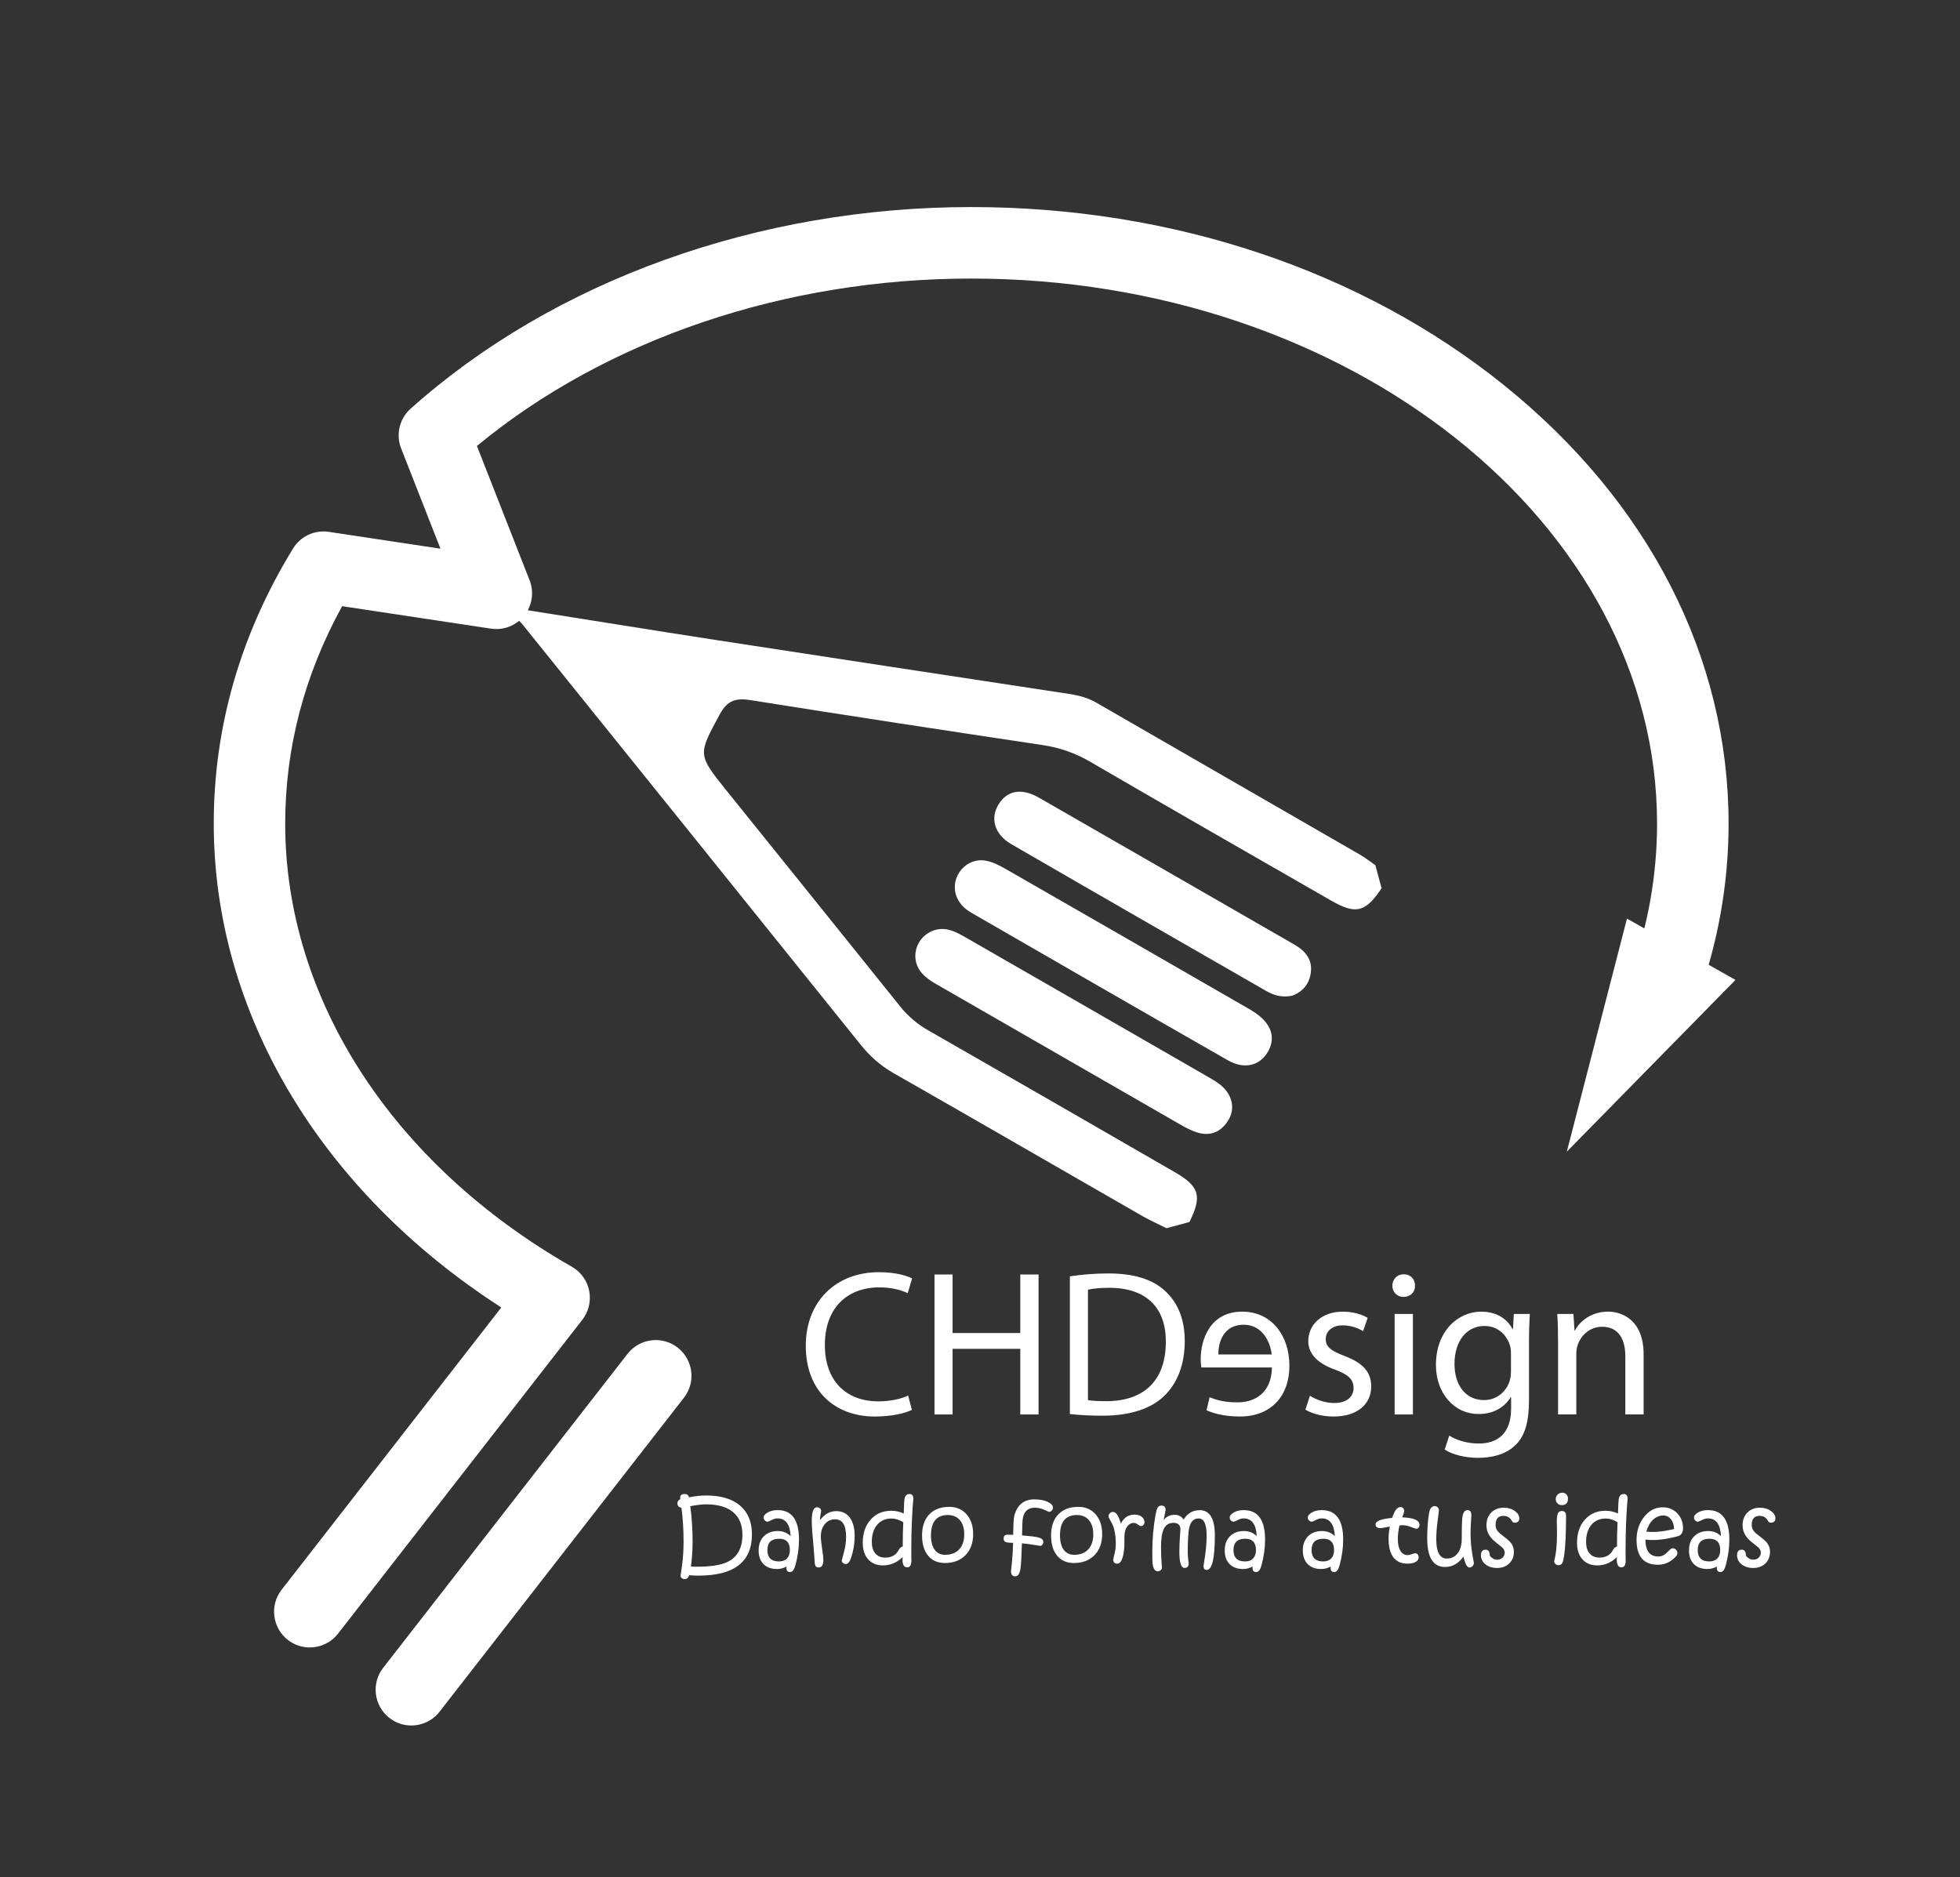 <?xml version="1.0" encoding="utf-8"?>
<!-- Generator: Adobe Illustrator 17.0.0, SVG Export Plug-In . SVG Version: 6.00 Build 0)  -->
<!DOCTYPE svg PUBLIC "-//W3C//DTD SVG 1.1//EN" "http://www.w3.org/Graphics/SVG/1.1/DTD/svg11.dtd">
<svg version="1.1" id="Capa_1" xmlns="http://www.w3.org/2000/svg" xmlns:xlink="http://www.w3.org/1999/xlink" x="0px" y="0px"
	 width="71px" height="68px" viewBox="0 0 71 68" enable-background="new 0 0 71 68" xml:space="preserve">
<rect x="0" y="0" width="71" height="68" fill="#333333" stroke="none"/>
<g>
	<g>
		<g>
			<path fill="#FFFFFF" stroke="#FFFFFF" stroke-width="2.466" stroke-miterlimit="10" d="M0,11.843"/>
		</g>
	</g>
	<g>
		<g>
			<g>
				<path fill="#FFFFFF" d="M42.254,44.488c-0.293-0.147-0.594-0.28-0.878-0.443c-3.008-1.727-6.01-3.464-9.022-5.182
					c-0.475-0.271-0.854-0.618-1.193-1.04c-4.072-5.07-8.151-10.135-12.23-15.2c-0.076-0.095-0.172-0.174-0.26-0.26
					c-0.103-0.193-0.045-0.294,0.174-0.302c2.349,0.372,4.697,0.752,7.048,1.115c4.278,0.659,8.558,1.308,12.837,1.96
					c0.347,0.053,0.677,0.139,0.988,0.318c3.18,1.838,6.366,3.667,9.547,5.504c0.194,0.112,0.372,0.254,0.557,0.382
					c0.075,0.278,0.15,0.556,0.225,0.834c-0.582,0.873-0.93,0.963-1.828,0.447c-2.905-1.668-5.813-3.331-8.707-5.017
					c-0.544-0.317-1.101-0.519-1.721-0.612c-3.535-0.531-7.069-1.069-10.599-1.631c-0.539-0.086-0.847,0.008-1.125,0.525
					c-0.776,1.445-0.809,1.433,0.246,2.745c2.098,2.61,4.203,5.214,6.297,7.827c0.288,0.359,0.622,0.639,1.022,0.868
					c2.979,1.703,5.953,3.418,8.925,5.133c0.897,0.518,0.994,0.867,0.53,1.806C42.81,44.338,42.531,44.413,42.254,44.488z"/>
			</g>
		</g>
	</g>
	<g>
		<g>
			<g>
				<path fill="#FFFFFF" d="M34.629,32.418c-0.208-0.681,0.383-1.374,1.086-1.241c0.254,0.048,0.503,0.177,0.732,0.309
					c2.906,1.665,5.808,3.338,8.71,5.009c0.107,0.061,0.214,0.123,0.316,0.193c0.587,0.402,0.749,0.907,0.455,1.412
					c-0.292,0.502-0.851,0.648-1.45,0.306c-3.104-1.773-6.2-3.562-9.298-5.348C34.925,32.911,34.727,32.705,34.629,32.418z"/>
			</g>
		</g>
	</g>
	<g>
		<g>
			<g>
				<path fill="#FFFFFF" d="M33.195,34.891c-0.2-0.711,0.438-1.387,1.169-1.213c0.233,0.056,0.455,0.185,0.667,0.307
					c2.885,1.656,5.768,3.316,8.65,4.976c0.178,0.103,0.36,0.202,0.52,0.329c0.444,0.35,0.561,0.876,0.282,1.308
					c-0.298,0.461-0.72,0.584-1.23,0.383c-0.152-0.06-0.301-0.133-0.442-0.215c-2.956-1.698-5.91-3.398-8.864-5.1
					C33.624,35.48,33.314,35.276,33.195,34.891z"/>
			</g>
		</g>
	</g>
	<g>
		<g>
			<g>
				<path fill="#FFFFFF" d="M46.829,36.061c-0.356,0.084-0.668,0.004-0.961-0.165c-3.079-1.771-6.161-3.538-9.235-5.319
					c-0.617-0.358-0.775-0.946-0.451-1.456c0.312-0.492,0.828-0.586,1.457-0.225c3.082,1.767,6.159,3.543,9.238,5.313
					c0.406,0.233,0.677,0.542,0.604,1.042C47.424,35.649,47.188,35.917,46.829,36.061z"/>
			</g>
		</g>
	</g>
	<g>
		<g>
			<g>
				<g>
					<path fill="#FFFFFF" d="M33.033,51.069c-0.241,0.12-0.722,0.241-1.339,0.241c-1.429,0-2.505-0.903-2.505-2.565
						c0-1.587,1.076-2.663,2.648-2.663c0.631,0,1.03,0.136,1.203,0.226l-0.158,0.534c-0.248-0.12-0.602-0.21-1.023-0.21
						c-1.189,0-1.979,0.76-1.979,2.091c0,1.241,0.715,2.038,1.948,2.038c0.398,0,0.805-0.083,1.068-0.21L33.033,51.069z"/>
				</g>
			</g>
		</g>
		<g>
			<g>
				<g>
					<path fill="#FFFFFF" d="M34.507,46.165v2.121h2.452v-2.121h0.662v5.07h-0.662v-2.377h-2.452v2.377h-0.655v-5.07H34.507z"/>
				</g>
			</g>
		</g>
		<g>
			<g>
				<g>
					<path fill="#FFFFFF" d="M38.756,46.232c0.399-0.06,0.873-0.105,1.392-0.105c0.94,0,1.61,0.218,2.054,0.632
						c0.451,0.414,0.715,1,0.715,1.82c0,0.827-0.256,1.504-0.73,1.971c-0.474,0.474-1.256,0.73-2.242,0.73
						c-0.466,0-0.857-0.023-1.189-0.06V46.232z M39.411,50.716c0.165,0.03,0.406,0.038,0.662,0.038c1.4,0,2.159-0.782,2.159-2.151
						c0.008-1.196-0.67-1.956-2.054-1.956c-0.338,0-0.594,0.03-0.767,0.068V50.716z"/>
				</g>
			</g>
		</g>
		<g>
			<g>
				<g>
					<path fill="#FFFFFF" d="M43.518,49.534c-0.008-0.067-0.023-0.173-0.023-0.308c0-0.67,0.316-1.715,1.505-1.715
						c1.061,0,1.708,0.865,1.708,1.963s-0.67,1.835-1.791,1.835c-0.579,0-0.977-0.12-1.211-0.226l0.112-0.474
						c0.249,0.105,0.535,0.188,1.008,0.188c0.662,0,1.234-0.368,1.249-1.264L43.518,49.534L43.518,49.534z M46.068,49.061
						c-0.052-0.459-0.346-1.076-1.016-1.076c-0.744,0-0.925,0.654-0.917,1.076H46.068z"/>
				</g>
			</g>
		</g>
		<g>
			<g>
				<g>
					<path fill="#FFFFFF" d="M47.452,50.558c0.196,0.128,0.542,0.263,0.872,0.263c0.482,0,0.708-0.241,0.708-0.542
						c0-0.316-0.188-0.489-0.677-0.669c-0.655-0.233-0.963-0.594-0.963-1.031c0-0.587,0.473-1.068,1.256-1.068
						c0.369,0,0.692,0.105,0.895,0.226l-0.165,0.481c-0.143-0.09-0.407-0.21-0.745-0.21c-0.391,0-0.609,0.226-0.609,0.496
						c0,0.301,0.218,0.436,0.692,0.617c0.632,0.241,0.955,0.557,0.955,1.098c0,0.639-0.496,1.091-1.362,1.091
						c-0.398,0-0.767-0.098-1.023-0.248L47.452,50.558z"/>
				</g>
			</g>
		</g>
		<g>
			<g>
				<g>
					<path fill="#FFFFFF" d="M51.258,46.571c0.008,0.226-0.158,0.406-0.421,0.406c-0.233,0-0.399-0.181-0.399-0.406
						c0-0.233,0.173-0.414,0.414-0.414C51.099,46.157,51.258,46.338,51.258,46.571z M50.52,51.235v-3.641h0.662v3.641H50.52z"/>
				</g>
			</g>
		</g>
		<g>
			<g>
				<g>
					<path fill="#FFFFFF" d="M55.417,47.594c-0.015,0.263-0.03,0.557-0.03,1v2.114c0,0.835-0.165,1.347-0.519,1.663
						c-0.353,0.331-0.865,0.436-1.324,0.436c-0.436,0-0.918-0.105-1.211-0.301l0.165-0.504c0.241,0.15,0.617,0.286,1.068,0.286
						c0.677,0,1.173-0.354,1.173-1.271V50.61h-0.015c-0.203,0.338-0.594,0.609-1.158,0.609c-0.903,0-1.55-0.767-1.55-1.775
						c0-1.234,0.804-1.933,1.64-1.933c0.631,0,0.978,0.331,1.136,0.632h0.015l0.03-0.549H55.417z M54.733,49.031
						c0-0.113-0.008-0.21-0.037-0.301c-0.121-0.384-0.444-0.7-0.925-0.7c-0.632,0-1.083,0.534-1.083,1.376
						c0,0.715,0.361,1.309,1.076,1.309c0.406,0,0.775-0.256,0.917-0.677c0.037-0.113,0.053-0.241,0.053-0.354v-0.653H54.733z"/>
				</g>
			</g>
		</g>
		<g>
			<g>
				<g>
					<path fill="#FFFFFF" d="M56.44,48.579c0-0.376-0.008-0.685-0.03-0.985h0.587l0.038,0.602h0.015
						c0.18-0.346,0.602-0.685,1.203-0.685c0.504,0,1.286,0.301,1.286,1.549v2.174h-0.662v-2.099c0-0.587-0.218-1.076-0.843-1.076
						c-0.436,0-0.775,0.308-0.888,0.677c-0.03,0.083-0.045,0.196-0.045,0.309v2.189H56.44V48.579z"/>
				</g>
			</g>
		</g>
	</g>
	<g>
		<g>
			<g>
				<g>
					<path fill="#FFFFFF" d="M11.222,59.675c-0.278,0-0.558-0.089-0.794-0.273c-0.564-0.439-0.666-1.253-0.227-1.817l7.958-10.225
						c-6.55-4.22-10.416-10.678-10.416-17.526c0-3.501,0.966-6.854,2.872-9.965c0.272-0.444,0.783-0.682,1.297-0.604l4.044,0.61
						l-1.425-3.632c-0.197-0.504-0.061-1.077,0.342-1.438C20.063,10.163,27.464,7.5,35.18,7.5c7.277,0,14.13,2.29,19.297,6.448
						c5.249,4.225,8.14,9.866,8.14,15.886c0,2.179-0.384,4.333-1.142,6.402c-0.246,0.671-0.989,1.016-1.661,0.771
						c-0.671-0.246-1.016-0.989-0.771-1.661c0.652-1.783,0.983-3.637,0.983-5.511c0-10.887-11.147-19.745-24.848-19.745
						c-6.755,0-13.224,2.2-17.902,6.064l1.908,4.864c0.169,0.43,0.095,0.919-0.193,1.28c-0.288,0.362-0.749,0.542-1.205,0.473
						l-5.392-0.814c-1.369,2.488-2.063,5.133-2.063,7.878c0,6.338,3.882,12.338,10.384,16.049c0.326,0.186,0.555,0.505,0.628,0.873
						s-0.017,0.75-0.248,1.047l-8.851,11.372C11.989,59.503,11.608,59.675,11.222,59.675z"/>
				</g>
			</g>
			<g>
				<g>
					<g>
						<polygon fill="#FFFFFF" points="62.866,35.495 56.758,41.716 58.936,33.274 						"/>
					</g>
				</g>
			</g>
		</g>
	</g>
	<g>
		<g>
			<g>
				<path fill="#FFFFFF" d="M14.901,62.502c-0.278,0-0.558-0.089-0.794-0.273c-0.564-0.439-0.666-1.253-0.227-1.817l8.852-11.372
					c0.439-0.564,1.253-0.665,1.816-0.227c0.565,0.439,0.666,1.253,0.227,1.817l-8.852,11.372
					C15.668,62.33,15.286,62.502,14.901,62.502z"/>
			</g>
		</g>
	</g>
	<g>
		<g>
			<g>
				<path fill="#FFFFFF" d="M27.239,55.577c0,0.997-0.645,1.496-1.934,1.496c-0.112,0-0.225-0.005-0.34-0.015
					c-0.03,0.093-0.083,0.14-0.159,0.14c-0.043,0-0.08-0.012-0.11-0.035c-0.03-0.024-0.044-0.053-0.044-0.087
					c0,0.021,0.018-0.106,0.055-0.381c0.037-0.274,0.055-0.562,0.055-0.86c0-0.423-0.025-0.829-0.077-1.218
					c-0.097-0.02-0.146-0.075-0.146-0.167c0-0.063,0.035-0.112,0.105-0.147l-0.003-0.024c0-0.003-0.001-0.007-0.002-0.012
					s-0.001-0.009-0.001-0.011c0-0.093,0.054-0.14,0.161-0.14c0.089,0,0.142,0.04,0.159,0.12c0.225-0.044,0.434-0.066,0.626-0.066
					c0.528,0,0.937,0.122,1.224,0.366S27.239,55.128,27.239,55.577z M26.894,55.595c0-0.358-0.112-0.632-0.337-0.821
					c-0.225-0.188-0.549-0.283-0.975-0.283c-0.152,0-0.344,0.022-0.576,0.066c0.056,0.428,0.083,0.853,0.083,1.275
					c0,0.315-0.02,0.619-0.06,0.911c0.051,0.004,0.122,0.007,0.213,0.007c0.485,0,0.846-0.054,1.083-0.159
					C26.704,56.418,26.894,56.086,26.894,55.595z"/>
			</g>
			<g>
				<path fill="#FFFFFF" d="M28.943,55.768c0,0.297-0.043,0.607-0.13,0.932c-0.044,0.163-0.108,0.244-0.193,0.244
					c-0.088,0-0.132-0.05-0.132-0.149c0-0.023,0.001-0.04,0.003-0.051c-0.11,0.06-0.225,0.09-0.343,0.09
					c-0.209,0-0.372-0.06-0.49-0.178c-0.117-0.118-0.177-0.283-0.177-0.496c0-0.215,0.063-0.387,0.19-0.513s0.296-0.189,0.506-0.189
					c0.184,0,0.338,0.062,0.463,0.184C28.619,55.214,28.461,55,28.164,55c-0.066,0-0.137,0.02-0.213,0.06
					c-0.075,0.039-0.124,0.059-0.146,0.059c-0.037,0-0.07-0.015-0.1-0.045s-0.044-0.065-0.044-0.104
					c0-0.064,0.048-0.125,0.142-0.181c0.101-0.06,0.221-0.089,0.361-0.089C28.684,54.698,28.943,55.055,28.943,55.768z
					 M28.613,56.149c0-0.274-0.13-0.412-0.389-0.412c-0.284,0-0.426,0.136-0.426,0.409c0,0.275,0.141,0.413,0.423,0.413
					c0.122,0,0.219-0.036,0.288-0.108S28.613,56.278,28.613,56.149z"/>
			</g>
			<g>
				<path fill="#FFFFFF" d="M30.96,55.647c0,0.258-0.042,0.515-0.126,0.769c-0.052,0.158-0.116,0.237-0.192,0.237
					c-0.041,0-0.076-0.013-0.105-0.038s-0.044-0.056-0.044-0.092c0-0.01,0.026-0.108,0.078-0.297
					c0.052-0.188,0.078-0.374,0.078-0.56c0-0.422-0.132-0.633-0.396-0.633c-0.151,0-0.274,0.057-0.37,0.168
					c-0.099,0.115-0.148,0.267-0.148,0.455c0,0.105,0.016,0.252,0.045,0.439c0.03,0.188,0.045,0.322,0.045,0.402
					c0,0.187-0.054,0.28-0.159,0.28c-0.055,0-0.092-0.013-0.112-0.036c-0.017-0.019-0.03-0.057-0.041-0.114
					c-0.001-0.066-0.015-0.261-0.04-0.581c-0.045-0.449-0.067-0.768-0.067-0.956c0-0.329,0.063-0.493,0.19-0.493
					c0.041,0,0.076,0.013,0.105,0.038c0.029,0.026,0.044,0.056,0.044,0.089c0,0.024-0.006,0.069-0.02,0.135
					c-0.013,0.066-0.02,0.122-0.02,0.168v0.037c0.161-0.218,0.355-0.327,0.586-0.327c0.211,0,0.375,0.079,0.493,0.235
					C30.901,55.13,30.96,55.354,30.96,55.647z"/>
			</g>
			<g>
				<path fill="#FFFFFF" d="M33.085,54.293c0-0.006-0.006,0.075-0.02,0.244c-0.014,0.196-0.025,0.405-0.035,0.626
					c-0.013,0.318-0.019,0.658-0.019,1.018c0,0.074,0.001,0.149,0.002,0.227c0.001,0.078,0.002,0.119,0.002,0.123
					c0,0.161-0.052,0.242-0.154,0.242c-0.111,0-0.168-0.091-0.168-0.273c0-0.042,0.001-0.075,0.003-0.099
					c-0.204,0.201-0.441,0.302-0.711,0.302c-0.225,0-0.403-0.072-0.535-0.219c-0.131-0.146-0.197-0.346-0.197-0.601
					c0-0.347,0.096-0.627,0.287-0.84c0.19-0.214,0.441-0.32,0.751-0.32c0.144,0,0.293,0.033,0.446,0.099
					c0.008-0.3,0.018-0.479,0.031-0.539c0.023-0.11,0.084-0.166,0.18-0.166C33.039,54.116,33.085,54.175,33.085,54.293z
					 M32.721,55.139c-0.142-0.089-0.284-0.134-0.427-0.134c-0.221,0-0.395,0.076-0.522,0.229s-0.191,0.359-0.191,0.62
					c0,0.18,0.043,0.318,0.129,0.417c0.086,0.1,0.205,0.149,0.356,0.149c0.19,0,0.335-0.063,0.435-0.19
					c0.028-0.042,0.056-0.085,0.083-0.129c0.031-0.045,0.07-0.072,0.117-0.081C32.7,55.715,32.707,55.422,32.721,55.139z"/>
			</g>
			<g>
				<path fill="#FFFFFF" d="M35.252,55.571c0,0.318-0.093,0.572-0.279,0.762c-0.187,0.188-0.436,0.283-0.746,0.283
					c-0.258,0-0.46-0.088-0.606-0.264c-0.146-0.177-0.22-0.421-0.22-0.734c0-0.329,0.089-0.585,0.266-0.768
					c0.173-0.179,0.413-0.268,0.722-0.268c0.258,0,0.466,0.09,0.626,0.271C35.173,55.035,35.252,55.274,35.252,55.571z
					 M34.929,55.574c0-0.218-0.053-0.388-0.158-0.511c-0.106-0.123-0.25-0.185-0.434-0.185c-0.408,0-0.613,0.245-0.613,0.736
					c0,0.227,0.045,0.4,0.134,0.522s0.216,0.183,0.382,0.183c0.215,0,0.383-0.065,0.506-0.196
					C34.867,55.993,34.929,55.81,34.929,55.574z"/>
			</g>
			<g>
				<path fill="#FFFFFF" d="M38.145,54.612c0,0.037-0.015,0.072-0.044,0.103c-0.029,0.031-0.063,0.047-0.099,0.047
					c-0.009,0-0.068-0.025-0.178-0.075s-0.223-0.074-0.34-0.074c-0.183,0-0.312,0.075-0.385,0.226
					c-0.035,0.071-0.056,0.179-0.063,0.322c-0.005,0.151-0.009,0.303-0.013,0.455c0.294,0.023,0.489,0.048,0.583,0.071
					c0.126,0.032,0.188,0.086,0.188,0.161c0,0.042-0.011,0.077-0.033,0.104s-0.048,0.042-0.077,0.042
					c-0.018,0-0.092-0.012-0.225-0.034c-0.153-0.026-0.301-0.045-0.44-0.056c-0.016,0.487-0.033,0.788-0.05,0.902
					c-0.029,0.195-0.093,0.293-0.19,0.293c-0.104,0-0.156-0.061-0.156-0.181l0.034-0.333c0.023-0.231,0.038-0.464,0.042-0.698
					c-0.132-0.002-0.219-0.011-0.262-0.027c-0.054-0.021-0.081-0.063-0.081-0.13c0-0.094,0.05-0.14,0.149-0.14h0.007l0.19,0.006
					c0.004-0.144,0.008-0.287,0.011-0.431c0.007-0.135,0.021-0.237,0.042-0.307c0.113-0.364,0.351-0.547,0.713-0.547
					c0.2,0,0.366,0.032,0.497,0.097C38.085,54.467,38.145,54.535,38.145,54.612z"/>
			</g>
			<g>
				<path fill="#FFFFFF" d="M39.926,55.571c0,0.318-0.093,0.572-0.279,0.762c-0.187,0.188-0.436,0.283-0.746,0.283
					c-0.258,0-0.46-0.088-0.606-0.264c-0.146-0.177-0.22-0.421-0.22-0.734c0-0.329,0.089-0.585,0.266-0.768
					c0.173-0.179,0.413-0.268,0.722-0.268c0.258,0,0.466,0.09,0.626,0.271C39.847,55.035,39.926,55.274,39.926,55.571z
					 M39.603,55.574c0-0.218-0.053-0.388-0.158-0.511c-0.106-0.123-0.25-0.185-0.434-0.185c-0.408,0-0.613,0.245-0.613,0.736
					c0,0.227,0.045,0.4,0.134,0.522s0.216,0.183,0.382,0.183c0.215,0,0.383-0.065,0.506-0.196
					C39.541,55.993,39.603,55.81,39.603,55.574z"/>
			</g>
			<g>
				<path fill="#FFFFFF" d="M41.458,55.132c0,0.042-0.013,0.076-0.037,0.104c-0.025,0.028-0.055,0.042-0.09,0.042
					c-0.026,0-0.064-0.019-0.115-0.057s-0.097-0.057-0.139-0.057c-0.103,0-0.187,0.045-0.25,0.136
					c-0.063,0.09-0.096,0.212-0.096,0.366v0.213c0,0.237-0.025,0.426-0.075,0.565c-0.047,0.132-0.106,0.197-0.181,0.197
					c-0.099,0-0.147-0.049-0.147-0.146c0-0.02,0.015-0.091,0.046-0.216c0.03-0.124,0.045-0.24,0.045-0.35
					c0-0.304-0.043-0.547-0.13-0.729c-0.002-0.006-0.032-0.061-0.09-0.164c-0.029-0.054-0.043-0.096-0.043-0.127
					c0-0.035,0.017-0.067,0.05-0.098s0.07-0.046,0.109-0.046c0.114,0,0.21,0.142,0.286,0.423c0.112-0.217,0.276-0.325,0.492-0.325
					c0.108,0,0.196,0.025,0.264,0.076C41.424,54.991,41.458,55.056,41.458,55.132z"/>
			</g>
			<g>
				<path fill="#FFFFFF" d="M44.007,55.621c0,0.83-0.099,1.246-0.296,1.246c-0.076,0-0.114-0.048-0.114-0.144
					c0-0.001,0.019-0.125,0.056-0.371c0.037-0.247,0.056-0.492,0.056-0.737c0-0.409-0.097-0.613-0.29-0.613
					c-0.169,0-0.28,0.104-0.333,0.309c-0.04,0.158-0.061,0.47-0.061,0.934c0,0.071,0.006,0.15,0.017,0.236s0.017,0.137,0.017,0.152
					c0,0.107-0.051,0.161-0.153,0.161c-0.122,0-0.184-0.196-0.184-0.587c0-0.165,0.007-0.337,0.019-0.517
					c0.013-0.18,0.019-0.275,0.019-0.288c0-0.161-0.084-0.241-0.253-0.241c-0.158,0-0.273,0.071-0.345,0.213
					c-0.069,0.138-0.104,0.355-0.104,0.654c0,0.191,0.006,0.37,0.017,0.535s0.017,0.235,0.017,0.209
					c0,0.041-0.016,0.075-0.045,0.103c-0.03,0.027-0.068,0.04-0.115,0.04c-0.096,0-0.155-0.092-0.179-0.276
					c-0.007-0.053-0.011-0.19-0.011-0.412c0-0.465,0.038-0.909,0.113-1.332c0.025-0.139,0.05-0.23,0.075-0.276
					c0.029-0.055,0.076-0.083,0.142-0.083c0.102,0,0.152,0.055,0.152,0.163l-0.073,0.367c0.094-0.131,0.227-0.196,0.4-0.196
					c0.139,0,0.247,0.057,0.326,0.172c0.138-0.227,0.332-0.34,0.582-0.34C43.823,54.701,44.007,55.008,44.007,55.621z"/>
			</g>
			<g>
				<path fill="#FFFFFF" d="M45.827,55.768c0,0.297-0.043,0.607-0.13,0.932c-0.044,0.163-0.108,0.244-0.193,0.244
					c-0.088,0-0.132-0.05-0.132-0.149c0-0.023,0.001-0.04,0.003-0.051c-0.11,0.06-0.225,0.09-0.343,0.09
					c-0.209,0-0.372-0.06-0.49-0.178c-0.117-0.118-0.177-0.283-0.177-0.496c0-0.215,0.063-0.387,0.19-0.513s0.296-0.189,0.506-0.189
					c0.184,0,0.338,0.062,0.463,0.184C45.503,55.214,45.345,55,45.048,55c-0.066,0-0.137,0.02-0.213,0.06
					c-0.075,0.039-0.124,0.059-0.146,0.059c-0.037,0-0.07-0.015-0.1-0.045s-0.044-0.065-0.044-0.104
					c0-0.064,0.048-0.125,0.142-0.181c0.101-0.06,0.221-0.089,0.361-0.089C45.567,54.698,45.827,55.055,45.827,55.768z
					 M45.497,56.149c0-0.274-0.13-0.412-0.389-0.412c-0.284,0-0.426,0.136-0.426,0.409c0,0.275,0.141,0.413,0.423,0.413
					c0.122,0,0.219-0.036,0.288-0.108S45.497,56.278,45.497,56.149z"/>
			</g>
			<g>
				<path fill="#FFFFFF" d="M48.656,55.768c0,0.297-0.043,0.607-0.13,0.932c-0.044,0.163-0.108,0.244-0.193,0.244
					c-0.088,0-0.132-0.05-0.132-0.149c0-0.023,0.001-0.04,0.003-0.051c-0.11,0.06-0.225,0.09-0.343,0.09
					c-0.209,0-0.372-0.06-0.49-0.178c-0.117-0.118-0.177-0.283-0.177-0.496c0-0.215,0.063-0.387,0.19-0.513s0.296-0.189,0.506-0.189
					c0.184,0,0.338,0.062,0.463,0.184C48.332,55.214,48.174,55,47.877,55c-0.066,0-0.137,0.02-0.213,0.06
					c-0.075,0.039-0.124,0.059-0.146,0.059c-0.037,0-0.07-0.015-0.1-0.045s-0.044-0.065-0.044-0.104
					c0-0.064,0.048-0.125,0.142-0.181c0.101-0.06,0.221-0.089,0.361-0.089C48.396,54.698,48.656,55.055,48.656,55.768z
					 M48.326,56.149c0-0.274-0.13-0.412-0.389-0.412c-0.284,0-0.426,0.136-0.426,0.409c0,0.275,0.141,0.413,0.423,0.413
					c0.122,0,0.219-0.036,0.288-0.108S48.326,56.278,48.326,56.149z"/>
			</g>
			<g>
				<path fill="#FFFFFF" d="M51.421,55.238c0,0.037-0.012,0.069-0.036,0.097c-0.023,0.026-0.052,0.039-0.084,0.039
					c-0.017,0-0.078-0.021-0.187-0.063c-0.107-0.042-0.213-0.063-0.315-0.063c-0.033,0-0.067,0.002-0.103,0.006
					c-0.04,0.177-0.061,0.339-0.061,0.486c0,0.189,0.032,0.335,0.096,0.438c0.064,0.102,0.153,0.152,0.267,0.152
					c0.035,0,0.081-0.011,0.138-0.033s0.098-0.033,0.123-0.033c0.086,0,0.13,0.051,0.13,0.152c0,0.066-0.036,0.12-0.107,0.161
					s-0.169,0.062-0.293,0.062c-0.459,0-0.689-0.306-0.689-0.918c0-0.129,0.017-0.271,0.048-0.426
					c-0.03,0.004-0.096,0.017-0.197,0.037c-0.065,0.013-0.114,0.02-0.146,0.02c-0.116,0-0.175-0.044-0.175-0.133
					c0-0.122,0.2-0.201,0.601-0.237c0.082-0.262,0.183-0.393,0.302-0.393c0.037,0,0.068,0.014,0.095,0.04
					c0.025,0.026,0.039,0.059,0.039,0.097c0,0.028-0.009,0.063-0.024,0.106c-0.017,0.043-0.032,0.086-0.049,0.13
					C51.211,54.976,51.421,55.067,51.421,55.238z"/>
			</g>
			<g>
				<path fill="#FFFFFF" d="M53.393,56.594c0,0.052-0.016,0.096-0.047,0.132c-0.031,0.035-0.07,0.054-0.115,0.054
					c-0.086,0-0.158-0.132-0.217-0.396c-0.183,0.25-0.405,0.376-0.666,0.376c-0.433,0-0.648-0.346-0.648-1.036
					c0-0.354,0.023-0.662,0.069-0.925c0.028-0.162,0.098-0.244,0.207-0.244c0.039,0,0.073,0.015,0.103,0.044
					s0.044,0.063,0.044,0.103c0,0.035-0.017,0.169-0.048,0.403s-0.047,0.452-0.047,0.653c0,0.464,0.128,0.696,0.384,0.696
					c0.166,0,0.297-0.064,0.394-0.193c0.098-0.128,0.146-0.31,0.146-0.543v-0.097c0-0.362,0.01-0.596,0.028-0.698
					c0.025-0.147,0.087-0.222,0.182-0.222c0.091,0,0.137,0.063,0.137,0.19c0,0.022-0.005,0.105-0.014,0.247
					c-0.01,0.142-0.014,0.271-0.014,0.389c0,0.276,0.021,0.531,0.062,0.765S53.393,56.626,53.393,56.594z"/>
			</g>
			<g>
				<path fill="#FFFFFF" d="M55.035,54.992c0,0.108-0.055,0.163-0.165,0.163c-0.037,0-0.067-0.014-0.089-0.041
					c-0.016-0.025-0.031-0.051-0.047-0.076c-0.067-0.087-0.157-0.13-0.269-0.13c-0.192,0-0.288,0.108-0.288,0.326
					c0,0.076,0.018,0.141,0.053,0.195c0.029,0.047,0.081,0.1,0.157,0.157c0.171,0.132,0.278,0.222,0.32,0.271
					c0.089,0.103,0.133,0.22,0.133,0.352c0,0.174-0.056,0.314-0.169,0.424c-0.112,0.108-0.259,0.163-0.44,0.163
					c-0.172,0-0.313-0.045-0.424-0.135c-0.107-0.087-0.161-0.196-0.161-0.328c0-0.134,0.058-0.2,0.173-0.2
					c0.098,0,0.147,0.074,0.15,0.223c0.078,0.093,0.165,0.14,0.263,0.14c0.081,0,0.147-0.024,0.198-0.074
					c0.052-0.049,0.077-0.11,0.077-0.185c0-0.066-0.031-0.13-0.094-0.189c-0.001-0.003-0.081-0.066-0.239-0.19
					c-0.219-0.174-0.328-0.377-0.328-0.609c0-0.19,0.058-0.344,0.175-0.461c0.116-0.116,0.269-0.175,0.457-0.175
					c0.155,0,0.288,0.04,0.398,0.121C54.982,54.811,55.035,54.897,55.035,54.992z"/>
			</g>
			<g>
				<path fill="#FFFFFF" d="M56.729,54.908c0,0.653-0.023,1.136-0.07,1.448c-0.019,0.126-0.039,0.21-0.062,0.254
					c-0.029,0.057-0.077,0.086-0.142,0.086c-0.043,0-0.08-0.015-0.11-0.043c-0.03-0.029-0.046-0.063-0.046-0.104
					c0,0.005,0.009-0.032,0.026-0.112c0.021-0.091,0.037-0.194,0.05-0.311c0.018-0.165,0.026-0.349,0.026-0.553
					c0-0.089-0.001-0.183-0.003-0.281c-0.003-0.099-0.004-0.152-0.004-0.161c0-0.146,0.013-0.248,0.038-0.306
					c0.025-0.063,0.074-0.094,0.146-0.094C56.68,54.732,56.729,54.791,56.729,54.908z M56.799,54.288
					c0,0.154-0.075,0.231-0.226,0.231c-0.061,0-0.112-0.021-0.154-0.063c-0.041-0.042-0.063-0.094-0.063-0.153
					c0-0.064,0.023-0.12,0.068-0.165c0.046-0.046,0.102-0.068,0.168-0.068c0.062,0,0.111,0.02,0.149,0.06
					S56.799,54.223,56.799,54.288z"/>
			</g>
			<g>
				<path fill="#FFFFFF" d="M58.959,54.293c0-0.006-0.006,0.075-0.02,0.244c-0.014,0.196-0.025,0.405-0.035,0.626
					c-0.013,0.318-0.019,0.658-0.019,1.018c0,0.074,0.001,0.149,0.002,0.227c0.001,0.078,0.002,0.119,0.002,0.123
					c0,0.161-0.052,0.242-0.154,0.242c-0.111,0-0.168-0.091-0.168-0.273c0-0.042,0.001-0.075,0.003-0.099
					c-0.204,0.201-0.441,0.302-0.711,0.302c-0.225,0-0.403-0.072-0.535-0.219c-0.131-0.146-0.197-0.346-0.197-0.601
					c0-0.347,0.096-0.627,0.287-0.84c0.19-0.214,0.441-0.32,0.751-0.32c0.144,0,0.293,0.033,0.446,0.099
					c0.008-0.3,0.018-0.479,0.031-0.539c0.023-0.11,0.084-0.166,0.18-0.166C58.913,54.116,58.959,54.175,58.959,54.293z
					 M58.595,55.139c-0.142-0.089-0.284-0.134-0.427-0.134c-0.221,0-0.395,0.076-0.522,0.229s-0.191,0.359-0.191,0.62
					c0,0.18,0.043,0.318,0.129,0.417c0.086,0.1,0.205,0.149,0.356,0.149c0.19,0,0.335-0.063,0.435-0.19
					c0.028-0.042,0.056-0.085,0.083-0.129c0.031-0.045,0.07-0.072,0.117-0.081C58.574,55.715,58.581,55.422,58.595,55.139z"/>
			</g>
			<g>
				<path fill="#FFFFFF" d="M60.967,55.364c0,0.113-0.039,0.196-0.117,0.251c-0.034,0.023-0.145,0.055-0.33,0.093
					c-0.246,0.051-0.455,0.076-0.629,0.076c-0.079,0-0.175-0.006-0.286-0.017c0,0.409,0.155,0.613,0.467,0.613
					c0.086,0,0.163-0.024,0.232-0.073c0.034-0.024,0.097-0.082,0.187-0.174c0.033-0.034,0.067-0.051,0.103-0.051
					c0.046,0,0.085,0.018,0.118,0.052s0.05,0.076,0.05,0.126c0,0.041-0.016,0.079-0.048,0.113c-0.186,0.204-0.404,0.306-0.654,0.306
					c-0.519,0-0.777-0.3-0.777-0.898c0-0.31,0.082-0.576,0.247-0.8c0.188-0.255,0.419-0.383,0.695-0.383
					c0.216,0,0.394,0.072,0.533,0.217C60.897,54.959,60.967,55.143,60.967,55.364z M60.644,55.384
					c-0.007-0.15-0.046-0.27-0.118-0.357s-0.162-0.132-0.271-0.132c-0.141,0-0.265,0.051-0.372,0.151
					c-0.11,0.102-0.193,0.246-0.247,0.433c0.077,0.009,0.158,0.013,0.245,0.013C60.091,55.491,60.346,55.456,60.644,55.384z"/>
			</g>
			<g>
				<path fill="#FFFFFF" d="M62.645,55.768c0,0.297-0.043,0.607-0.13,0.932c-0.044,0.163-0.108,0.244-0.193,0.244
					c-0.088,0-0.132-0.05-0.132-0.149c0-0.023,0.001-0.04,0.003-0.051c-0.11,0.06-0.225,0.09-0.343,0.09
					c-0.209,0-0.372-0.06-0.49-0.178c-0.117-0.118-0.177-0.283-0.177-0.496c0-0.215,0.063-0.387,0.19-0.513s0.296-0.189,0.506-0.189
					c0.184,0,0.338,0.062,0.463,0.184C62.321,55.214,62.163,55,61.866,55c-0.066,0-0.137,0.02-0.213,0.06
					c-0.075,0.039-0.124,0.059-0.146,0.059c-0.037,0-0.07-0.015-0.1-0.045s-0.044-0.065-0.044-0.104
					c0-0.064,0.048-0.125,0.142-0.181c0.101-0.06,0.221-0.089,0.361-0.089C62.385,54.698,62.645,55.055,62.645,55.768z
					 M62.314,56.149c0-0.274-0.13-0.412-0.389-0.412c-0.284,0-0.426,0.136-0.426,0.409c0,0.275,0.141,0.413,0.423,0.413
					c0.122,0,0.219-0.036,0.288-0.108S62.314,56.278,62.314,56.149z"/>
			</g>
			<g>
				<path fill="#FFFFFF" d="M64.313,54.992c0,0.108-0.055,0.163-0.165,0.163c-0.037,0-0.067-0.014-0.089-0.041
					c-0.016-0.025-0.031-0.051-0.047-0.076c-0.067-0.087-0.157-0.13-0.269-0.13c-0.192,0-0.288,0.108-0.288,0.326
					c0,0.076,0.018,0.141,0.053,0.195c0.029,0.047,0.081,0.1,0.157,0.157c0.171,0.132,0.278,0.222,0.32,0.271
					c0.089,0.103,0.133,0.22,0.133,0.352c0,0.174-0.056,0.314-0.169,0.424c-0.112,0.108-0.259,0.163-0.44,0.163
					c-0.172,0-0.313-0.045-0.424-0.135c-0.107-0.087-0.161-0.196-0.161-0.328c0-0.134,0.058-0.2,0.173-0.2
					c0.098,0,0.147,0.074,0.15,0.223c0.078,0.093,0.165,0.14,0.263,0.14c0.081,0,0.147-0.024,0.198-0.074
					c0.052-0.049,0.077-0.11,0.077-0.185c0-0.066-0.031-0.13-0.094-0.189c-0.001-0.003-0.081-0.066-0.239-0.19
					c-0.219-0.174-0.328-0.377-0.328-0.609c0-0.19,0.058-0.344,0.175-0.461c0.116-0.116,0.269-0.175,0.457-0.175
					c0.155,0,0.288,0.04,0.398,0.121C64.26,54.811,64.313,54.897,64.313,54.992z"/>
			</g>
		</g>
	</g>
</g>
</svg>
